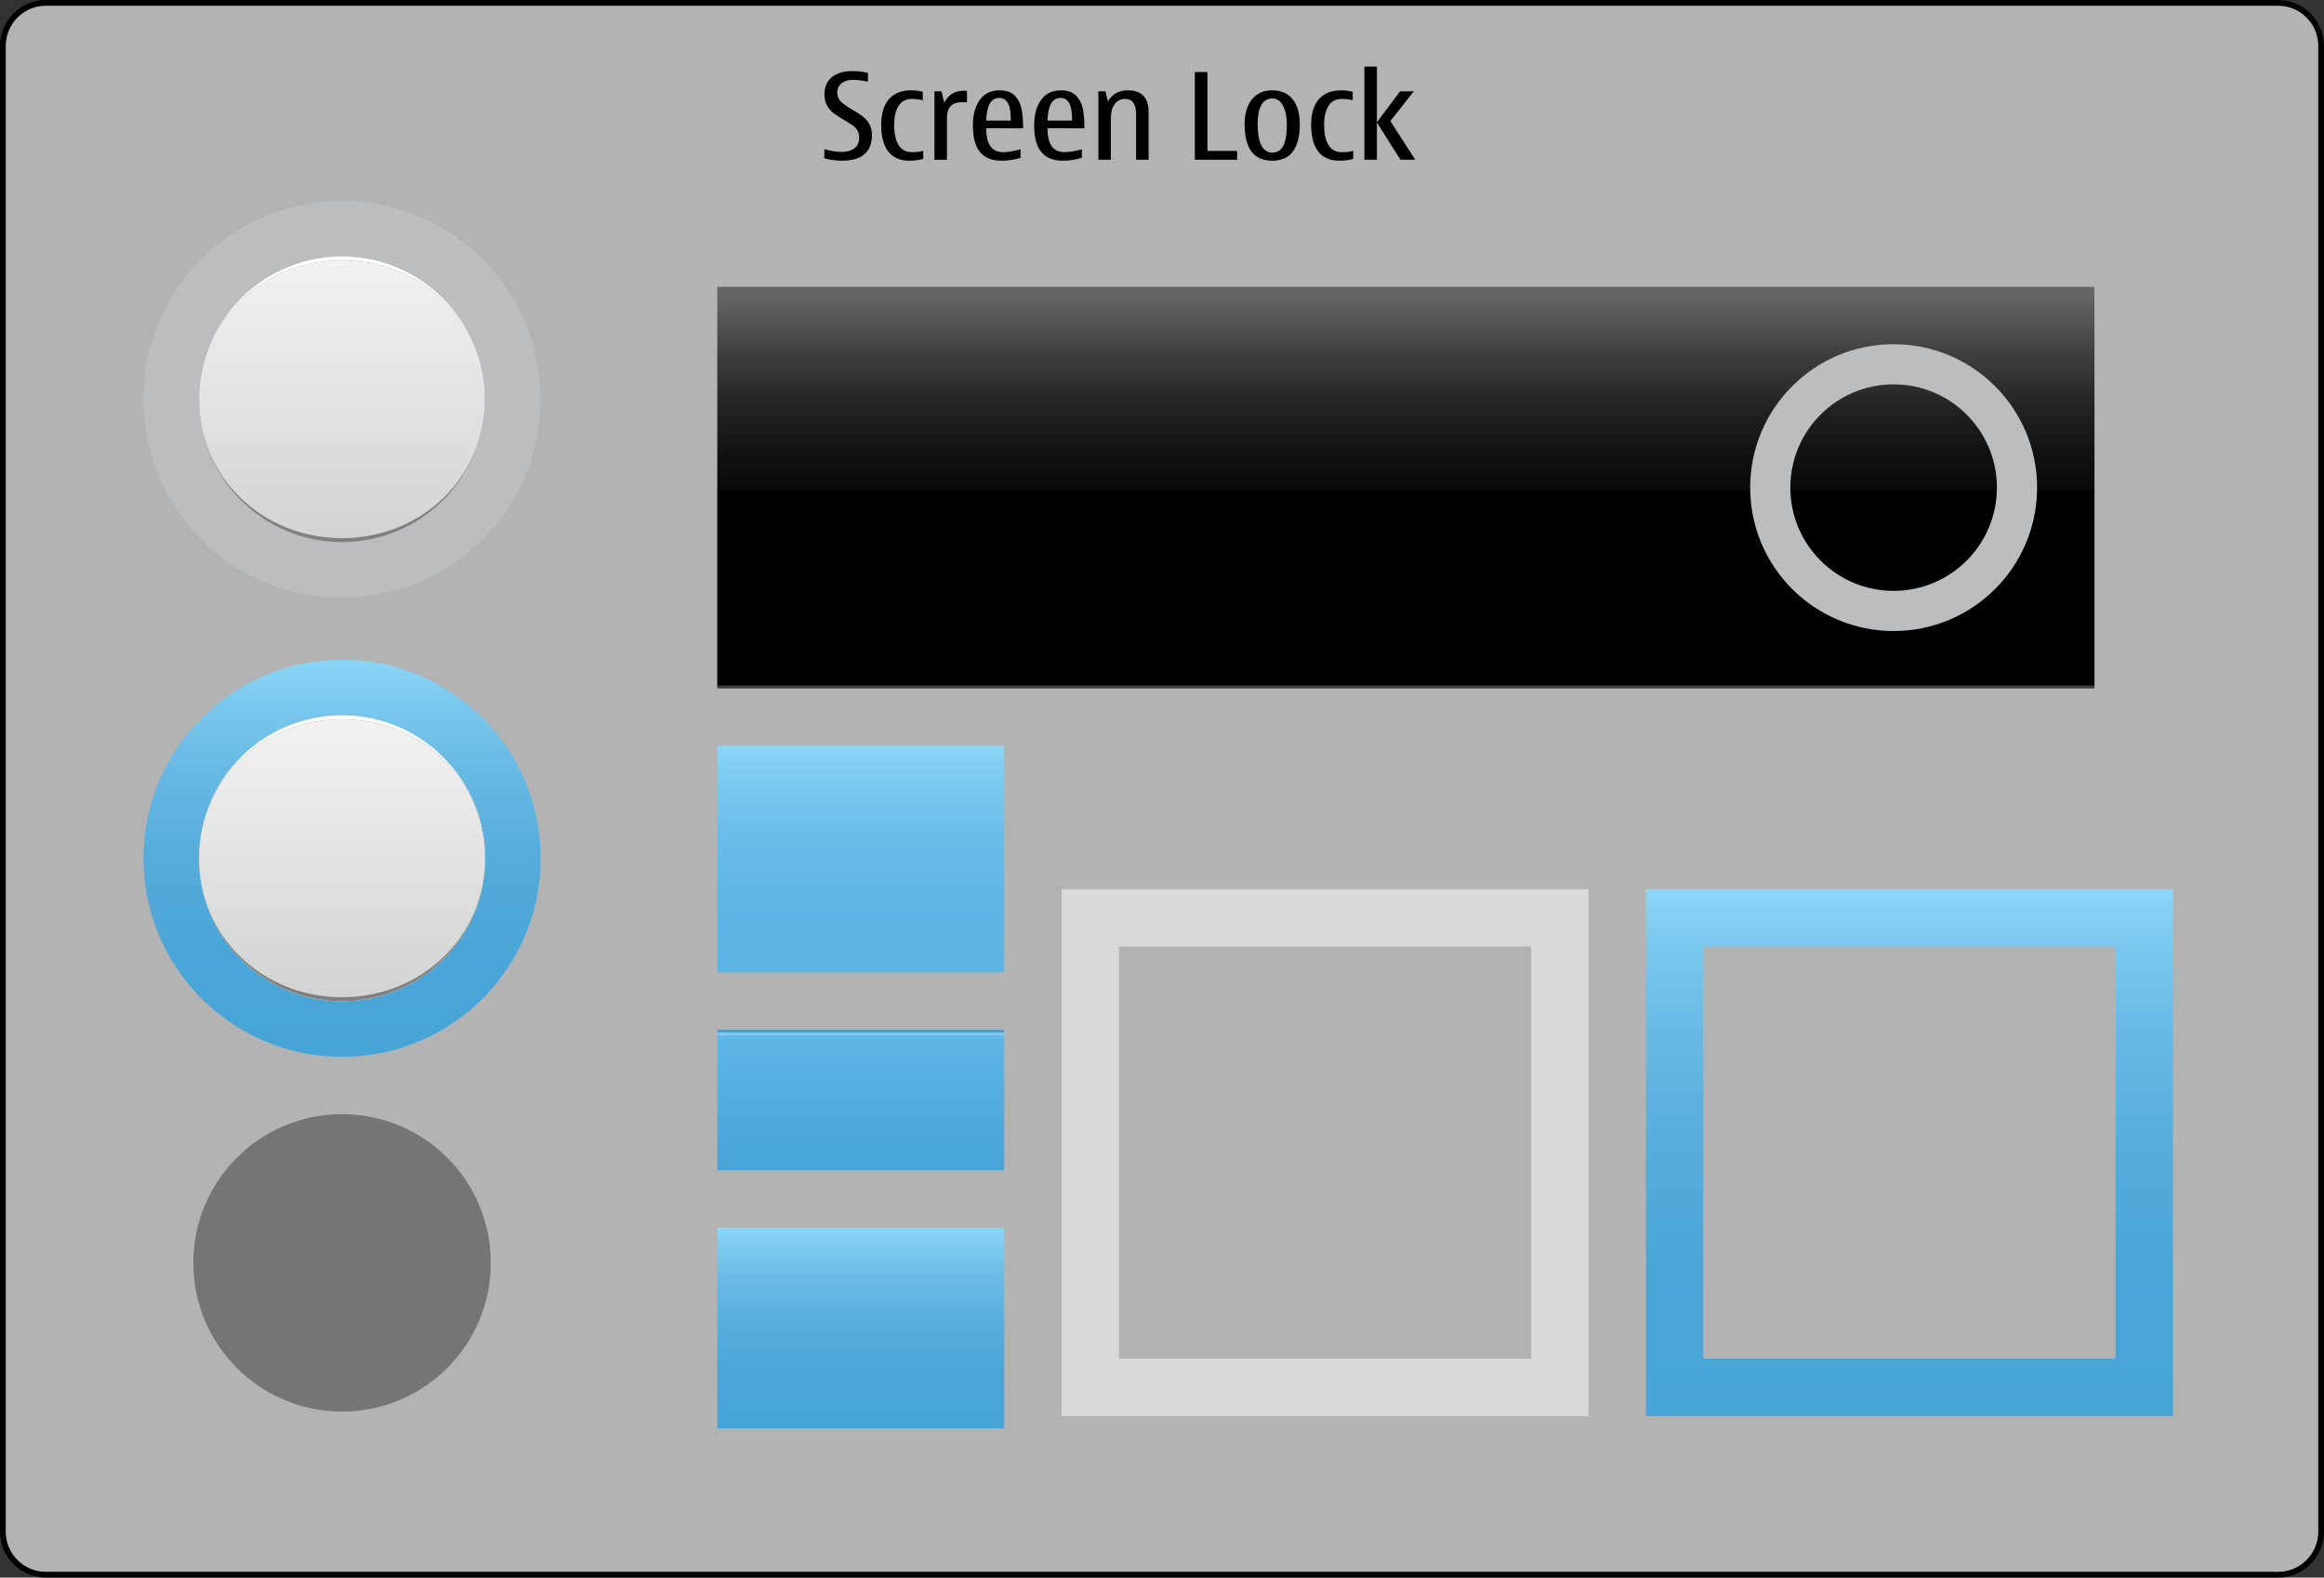 <?xml version="1.0" encoding="iso-8859-1"?>
<!-- Generator: Adobe Illustrator 14.0.0, SVG Export Plug-In . SVG Version: 6.00 Build 43363)  -->
<!DOCTYPE svg PUBLIC "-//W3C//DTD SVG 1.1//EN" "http://www.w3.org/Graphics/SVG/1.1/DTD/svg11.dtd">
<svg version="1.1" id="lockscreen-layer" xmlns="http://www.w3.org/2000/svg" xmlns:xlink="http://www.w3.org/1999/xlink" x="0px"
	 y="0px" width="810px" height="550px" viewBox="0 0 810 550" style="enable-background:new 0 0 810 550;" xml:space="preserve">
<rect x="0" y="0" width="810" height="550" fill="#333333" stroke="none"/>
<g id="lockscreen">
	<g id="magnifierThemeTemplateHelper">
		<g id="magnifierhelperBackground">
			<g>
				<path style="fill:#B3B3B3;" d="M16,549c-8.271,0-15-6.729-15-15V16C1,7.729,7.729,1,16,1h778c8.271,0,15,6.729,15,15v518
					c0,8.271-6.729,15-15,15H16z"/>
				<g>
					<path d="M794,2c7.72,0,14,6.28,14,14v518c0,7.72-6.28,14-14,14H16c-7.72,0-14-6.28-14-14V16C2,8.28,8.28,2,16,2H794 M794,0H16
						C7.2,0,0,7.2,0,16v518c0,8.8,7.2,16,16,16h778c8.8,0,16-7.2,16-16V16C810,7.2,802.8,0,794,0L794,0z"/>
				</g>
			</g>
		</g>
		<g>
			<path style="fill:#010101;" d="M293.446,56.022c-2.051,0-4.095-0.28-6.132-0.841v-3.179c2.242,0.643,4.245,0.964,6.009,0.964
				c1.887,0,3.38-0.424,4.481-1.271s1.651-2.064,1.651-3.65c0-1.012-0.215-1.869-0.646-2.574c-0.431-0.703-0.988-1.302-1.671-1.794
				c-0.684-0.492-1.675-1.114-2.974-1.866c-1.545-0.889-2.765-1.678-3.661-2.369c-0.896-0.689-1.644-1.572-2.246-2.645
				c-0.602-1.074-0.902-2.376-0.902-3.907c0-2.598,0.865-4.597,2.594-5.999c1.729-1.4,4.084-2.102,7.065-2.102
				c1.955,0,3.787,0.205,5.496,0.615v3.076c-1.915-0.424-3.65-0.636-5.209-0.636c-1.627,0-2.95,0.394-3.968,1.179
				c-1.019,0.787-1.528,1.877-1.528,3.271c0,0.902,0.27,1.764,0.81,2.584s2.006,1.928,4.399,3.322
				c1.559,0.902,2.786,1.695,3.681,2.379s1.654,1.559,2.276,2.625s0.933,2.345,0.933,3.835
				C303.905,53.028,300.418,56.022,293.446,56.022z"/>
			<path style="fill:#010101;" d="M316.948,56.022c-3.24,0-5.688-1.063-7.342-3.188c-1.654-2.127-2.481-5.247-2.481-9.362
				c0-3.828,0.892-6.781,2.676-8.859s4.378-3.117,7.783-3.117c1.326,0,2.673,0.171,4.04,0.513v2.974
				c-1.039-0.328-2.331-0.492-3.876-0.492c-1.997,0-3.51,0.796-4.542,2.39c-1.032,1.592-1.548,3.817-1.548,6.675
				c0,3.076,0.516,5.428,1.548,7.055s2.546,2.44,4.542,2.44c1.723,0,3.069-0.157,4.04-0.472v2.83
				C320.324,55.817,318.711,56.022,316.948,56.022z"/>
			<path style="fill:#010101;" d="M328.125,31.844l1.005,3.979c1.326-2.803,3.637-4.204,6.932-4.204
				c0.438,0,0.759,0.021,0.964,0.062v3.979c-0.342-0.027-0.854-0.041-1.538-0.041c-1.874,0-3.248,0.447-4.122,1.344
				c-0.875,0.895-1.312,2.293-1.312,4.193v14.54h-4.368V31.844H328.125z"/>
			<path style="fill:#010101;" d="M355.708,52.044v2.974c-2.146,0.67-4.368,1.005-6.665,1.005c-3.336,0-5.832-1.005-7.485-3.015
				c-1.654-2.01-2.481-5.106-2.481-9.29c0-3.678,0.8-6.634,2.399-8.87c1.6-2.234,3.883-3.353,6.85-3.353
				c2.406,0,4.214,0.64,5.424,1.917c1.21,1.279,1.986,2.844,2.328,4.697c0.341,1.852,0.513,4.057,0.513,6.613H343.71
				c0,2.775,0.492,4.857,1.477,6.244c0.984,1.389,2.461,2.082,4.43,2.082C351.285,53.049,353.315,52.714,355.708,52.044z
				 M343.71,42.036h8.593c0-2.885-0.342-4.922-1.025-6.111c-0.684-1.189-1.668-1.784-2.953-1.784c-1.436,0-2.533,0.615-3.292,1.846
				S343.833,39.233,343.71,42.036z"/>
			<path style="fill:#010101;" d="M377.077,52.044v2.974c-2.146,0.67-4.368,1.005-6.665,1.005c-3.336,0-5.832-1.005-7.485-3.015
				c-1.654-2.01-2.481-5.106-2.481-9.29c0-3.678,0.8-6.634,2.399-8.87c1.6-2.234,3.883-3.353,6.85-3.353
				c2.406,0,4.214,0.64,5.424,1.917c1.21,1.279,1.986,2.844,2.328,4.697c0.341,1.852,0.513,4.057,0.513,6.613H365.08
				c0,2.775,0.492,4.857,1.477,6.244c0.984,1.389,2.461,2.082,4.43,2.082C372.654,53.049,374.684,52.714,377.077,52.044z
				 M365.08,42.036h8.593c0-2.885-0.342-4.922-1.025-6.111c-0.684-1.189-1.668-1.784-2.953-1.784c-1.436,0-2.533,0.615-3.292,1.846
				S365.203,39.233,365.08,42.036z"/>
			<path style="fill:#010101;" d="M400.333,55.694h-4.368V39.862c0-1.791-0.315-3.134-0.943-4.03
				c-0.629-0.895-1.572-1.343-2.83-1.343c-1.586,0-2.817,0.602-3.691,1.805c-0.875,1.203-1.312,2.769-1.312,4.696v14.704h-4.368
				V31.844h2.44l0.882,3.527c1.518-2.584,3.828-3.876,6.932-3.876c2.42,0,4.235,0.636,5.445,1.907s1.815,3.172,1.815,5.701V55.694z"
				/>
			<path style="fill:#010101;" d="M416.432,55.694V25.117h4.408v27.501h10.336v3.076H416.432z"/>
			<path style="fill:#010101;" d="M443.42,56.022c-3.213,0-5.619-1.053-7.219-3.158s-2.4-5.264-2.4-9.475
				c0-3.664,0.831-6.562,2.492-8.695s4.037-3.199,7.127-3.199c3.117,0,5.499,1.053,7.146,3.158s2.471,5.045,2.471,8.818
				c0,3.883-0.769,6.945-2.307,9.188S446.755,56.022,443.42,56.022z M443.42,53.213c1.682,0,2.949-0.762,3.804-2.287
				c0.854-1.523,1.282-4.077,1.282-7.659c0-2.529-0.438-4.651-1.312-6.368c-0.875-1.715-2.133-2.573-3.773-2.573
				c-1.669,0-2.934,0.772-3.795,2.317s-1.291,3.753-1.291,6.624c0,3.227,0.43,5.69,1.291,7.394
				C440.486,52.361,441.751,53.213,443.42,53.213z"/>
			<path style="fill:#010101;" d="M466.799,56.022c-3.24,0-5.688-1.063-7.342-3.188c-1.654-2.127-2.482-5.247-2.482-9.362
				c0-3.828,0.893-6.781,2.677-8.859s4.378-3.117,7.782-3.117c1.326,0,2.674,0.171,4.041,0.513v2.974
				c-1.039-0.328-2.332-0.492-3.877-0.492c-1.996,0-3.51,0.796-4.542,2.39c-1.032,1.592-1.548,3.817-1.548,6.675
				c0,3.076,0.516,5.428,1.548,7.055s2.546,2.44,4.542,2.44c1.723,0,3.069-0.157,4.041-0.472v2.83
				C470.175,55.817,468.562,56.022,466.799,56.022z"/>
			<path style="fill:#010101;" d="M484.578,42.221l8.695,13.474h-5.168l-8.203-12.981v12.981h-4.367V23.23h4.367v19.4l8.08-10.787
				h4.779L484.578,42.221z"/>
		</g>
	</g>
	<g id="lockscreen-lock">
		<g>
			<path style="fill:#FFFFFF;" d="M119.19,189.007c-27.512,0-49.817-22.306-49.817-49.817c0-27.517,22.306-49.816,49.817-49.816
				c27.519,0,49.816,22.3,49.816,49.816C169.007,166.701,146.709,189.007,119.19,189.007z"/>
		</g>
		<g>
			<path style="fill:#BBBDBF;" d="M119.19,70C80.979,70,50,100.97,50,139.189c0,38.209,30.979,69.191,69.19,69.191
				c38.219,0,69.189-30.982,69.189-69.191C188.38,100.97,157.409,70,119.19,70z M119.19,189.007
				c-27.512,0-49.817-22.306-49.817-49.817c0-27.517,22.306-49.816,49.817-49.816c27.519,0,49.816,22.3,49.816,49.816
				C169.007,166.701,146.709,189.007,119.19,189.007z"/>
		</g>
		<g>
			<path style="fill:#808080;" d="M119.19,189.007c-27.512,0-49.817-22.306-49.817-49.817c0-27.517,22.306-48.433,49.817-48.433
				c27.519,0,49.816,20.916,49.816,48.433C169.007,166.701,146.709,189.007,119.19,189.007z"/>
		</g>
		<g>
			<linearGradient id="SVGID_1_" gradientUnits="userSpaceOnUse" x1="119.19" y1="90.757" x2="119.19" y2="187.623">
				<stop  offset="0" style="stop-color:#F2F2F2"/>
				<stop  offset="1" style="stop-color:#D2D3D3"/>
			</linearGradient>
			<path style="fill:url(#SVGID_1_);" d="M119.19,187.623c-27.512,0-49.817-20.922-49.817-48.434
				c0-27.517,22.306-48.433,49.817-48.433c27.519,0,49.816,20.916,49.816,48.433C169.007,166.701,146.709,187.623,119.19,187.623z"
				/>
		</g>
	</g>
	<g id="lockscreen-lock-active">
		<linearGradient id="SVGID_2_" gradientUnits="userSpaceOnUse" x1="119.22" y1="230" x2="119.22" y2="368.442">
			<stop  offset="0" style="stop-color:#8BD7F8"/>
			<stop  offset="0.081" style="stop-color:#7FCBF0"/>
			<stop  offset="0.277" style="stop-color:#67B9E4"/>
			<stop  offset="0.486" style="stop-color:#56ADDC"/>
			<stop  offset="0.715" style="stop-color:#4BA6D8"/>
			<stop  offset="1" style="stop-color:#47A4D7"/>
		</linearGradient>
		<path style="fill:url(#SVGID_2_);" d="M119.22,230C80.992,230,50,260.984,50,299.221c0,38.226,30.992,69.221,69.22,69.221
			c38.236,0,69.22-30.995,69.22-69.221C188.44,260.984,157.457,230,119.22,230z M119.22,349.059
			c-27.523,0-49.838-22.313-49.838-49.838c0-27.529,22.315-49.838,49.838-49.838c27.531,0,49.839,22.309,49.839,49.838
			C169.059,326.745,146.751,349.059,119.22,349.059z"/>
		<g>
			<path style="fill:#FFFFFF;" d="M119.22,349.059c-27.523,0-49.838-22.313-49.838-49.838c0-27.529,22.315-49.838,49.838-49.838
				c27.531,0,49.839,22.309,49.839,49.838C169.059,326.745,146.751,349.059,119.22,349.059z"/>
		</g>
		<g>
			<path style="fill:#808080;" d="M119.22,349.059c-27.523,0-49.838-22.313-49.838-49.838c0-27.529,22.315-48.453,49.838-48.453
				c27.531,0,49.839,20.924,49.839,48.453C169.059,326.745,146.751,349.059,119.22,349.059z"/>
		</g>
		<g>
			<linearGradient id="SVGID_3_" gradientUnits="userSpaceOnUse" x1="119.22" y1="250.768" x2="119.22" y2="347.676">
				<stop  offset="0" style="stop-color:#F2F2F2"/>
				<stop  offset="1" style="stop-color:#D2D3D3"/>
			</linearGradient>
			<path style="fill:url(#SVGID_3_);" d="M119.22,347.676c-27.523,0-49.838-20.931-49.838-48.455
				c0-27.529,22.315-48.453,49.838-48.453c27.531,0,49.839,20.924,49.839,48.453C169.059,326.745,146.751,347.676,119.22,347.676z"
				/>
		</g>
	</g>
	<g id="lockscreen-lock-lift-area-background">
		<g>
			<linearGradient id="SVGID_4_" gradientUnits="userSpaceOnUse" x1="490" y1="240" x2="490" y2="100">
				<stop  offset="0" style="stop-color:#000000"/>
				<stop  offset="0.49" style="stop-color:#000000"/>
				<stop  offset="0.497" style="stop-color:#0A0A0A"/>
				<stop  offset="0.582" style="stop-color:#111111"/>
				<stop  offset="0.702" style="stop-color:#232323"/>
				<stop  offset="0.842" style="stop-color:#414141"/>
				<stop  offset="0.98" style="stop-color:#666666"/>
				<stop  offset="1" style="stop-color:#666666"/>
			</linearGradient>
			<rect x="250" y="100" style="fill:url(#SVGID_4_);" width="480" height="140"/>
		</g>
		<rect x="250" y="239" style="opacity:0.25;fill:#FFFFFF;" width="480" height="1"/>
		<g>
			<path style="fill:#BBBDBF;" d="M660,120c-27.613,0-50,22.381-50,50c0,27.611,22.387,50,50,50c27.619,0,50-22.389,50-50
				C710,142.381,687.619,120,660,120z M660,206c-19.881,0-36-16.119-36-36c0-19.885,16.119-36,36-36c19.887,0,36,16.115,36,36
				C696,189.881,679.887,206,660,206z"/>
		</g>
	</g>
	<g id="lockscreen-other-events-area-background">
		<linearGradient id="SVGID_5_" gradientUnits="userSpaceOnUse" x1="300" y1="359" x2="300" y2="408">
			<stop  offset="0" style="stop-color:#5FB7E7"/>
			<stop  offset="1" style="stop-color:#47A4D7"/>
		</linearGradient>
		<rect x="250" y="359" style="fill:url(#SVGID_5_);" width="100" height="49"/>
		<g>
			<g>
				<rect x="250" y="359" style="opacity:0.15;fill:#010101;" width="100" height="1"/>
				<rect x="250" y="360" style="opacity:0.25;fill:#FFFFFF;" width="100" height="1"/>
			</g>
		</g>
	</g>
	<g id="lockscreen-recent-event-area-background">
		<linearGradient id="SVGID_6_" gradientUnits="userSpaceOnUse" x1="300" y1="260" x2="300" y2="339">
			<stop  offset="0" style="stop-color:#8BD7F8"/>
			<stop  offset="0.152" style="stop-color:#7CC9F0"/>
			<stop  offset="0.395" style="stop-color:#6ABDE9"/>
			<stop  offset="0.662" style="stop-color:#5FB6E5"/>
			<stop  offset="0.994" style="stop-color:#5CB4E4"/>
		</linearGradient>
		<rect x="250" y="260" style="fill:url(#SVGID_6_);" width="100" height="79"/>
	</g>
	<g id="lockscreen-notification-area-background">
		<linearGradient id="SVGID_7_" gradientUnits="userSpaceOnUse" x1="300" y1="428" x2="300" y2="498">
			<stop  offset="0" style="stop-color:#8BD7F8"/>
			<stop  offset="0.081" style="stop-color:#7FCBF0"/>
			<stop  offset="0.277" style="stop-color:#67B9E4"/>
			<stop  offset="0.486" style="stop-color:#56ADDC"/>
			<stop  offset="0.715" style="stop-color:#4BA6D8"/>
			<stop  offset="1" style="stop-color:#47A4D7"/>
		</linearGradient>
		<rect x="250" y="428" style="fill:url(#SVGID_7_);" width="100" height="70"/>
	</g>
	<g id="lockscreen-lock-land-area-background-dragged">
		<g style="opacity:0.5;">
			<path style="fill:#FFFFFF;" d="M533.679,330v143.68H390V330H533.679 M553.679,310H370v183.68h183.679V310L553.679,310z"/>
		</g>
	</g>
	<g id="lockscreen-lock-land-area-background-active">
		<linearGradient id="SVGID_8_" gradientUnits="userSpaceOnUse" x1="665.519" y1="310" x2="665.519" y2="493.68">
			<stop  offset="0" style="stop-color:#8BD7F8"/>
			<stop  offset="0.081" style="stop-color:#7FCBF0"/>
			<stop  offset="0.277" style="stop-color:#67B9E4"/>
			<stop  offset="0.486" style="stop-color:#56ADDC"/>
			<stop  offset="0.715" style="stop-color:#4BA6D8"/>
			<stop  offset="1" style="stop-color:#47A4D7"/>
		</linearGradient>
		<path style="fill:url(#SVGID_8_);" d="M737.358,330v143.68h-143.68V330H737.358 M757.358,310h-183.68v183.68h183.68V310
			L757.358,310z"/>
	</g>
	<g id="lockscreen-lock-land-area-center-background">
		<path style="opacity:0.35;fill:#010101;" d="M119.22,492.121c-28.628,0-51.839-23.211-51.839-51.84
			c0-28.635,23.211-51.84,51.839-51.84c28.637,0,51.84,23.205,51.84,51.84C171.06,468.91,147.856,492.121,119.22,492.121z"/>
	</g>
</g>
</svg>
